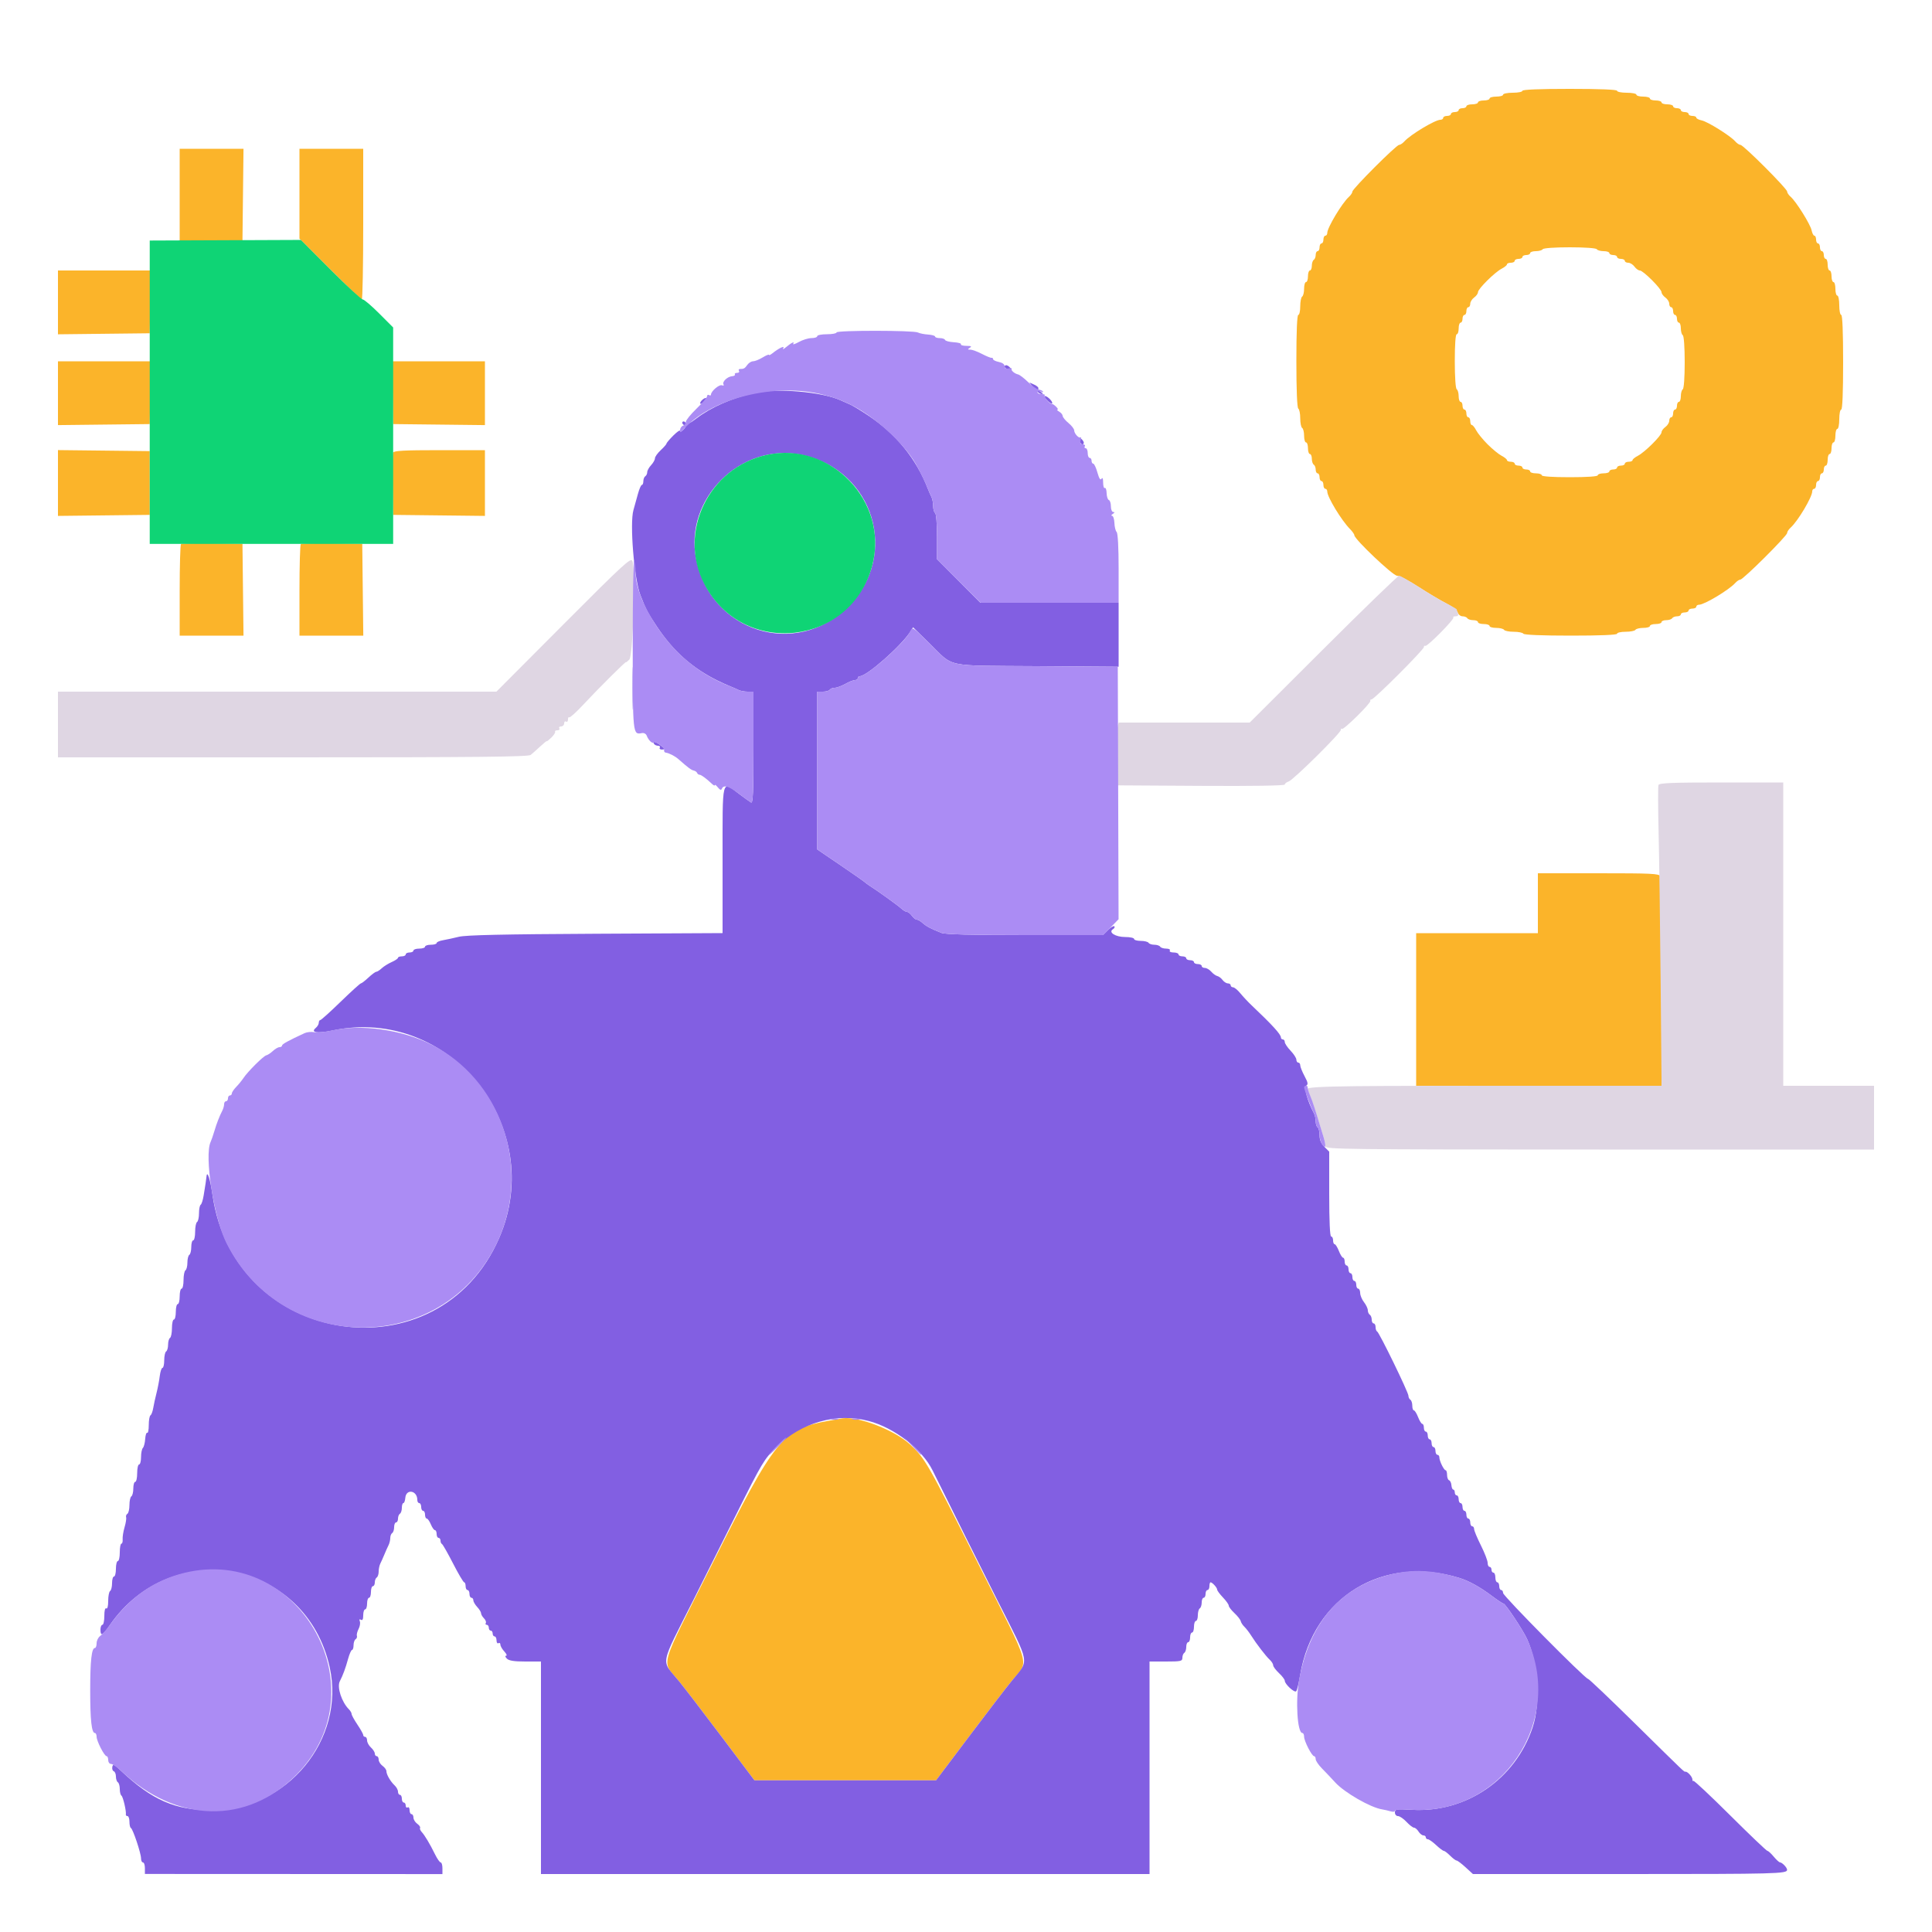<svg id="svg" version="1.1" xmlns="http://www.w3.org/2000/svg" xmlns:xlink="http://www.w3.org/1999/xlink" width="400" height="400" viewBox="0, 0, 400,400"><g id="svgg"><path id="path0" d="M315.200 18.800 C 315.200 19.020,314.300 19.200,313.200 19.200 C 312.100 19.200,311.200 19.380,311.200 19.600 C 311.200 19.820,310.570 20.000,309.800 20.000 C 309.030 20.000,308.400 20.180,308.400 20.400 C 308.400 20.620,307.860 20.800,307.200 20.800 C 306.540 20.800,306.000 20.980,306.000 21.200 C 306.000 21.420,305.460 21.600,304.800 21.600 C 304.140 21.600,303.600 21.780,303.600 22.000 C 303.600 22.220,303.240 22.400,302.800 22.400 C 302.360 22.400,302.000 22.580,302.000 22.800 C 302.000 23.020,301.640 23.200,301.200 23.200 C 300.760 23.200,300.400 23.380,300.400 23.600 C 300.400 23.820,300.040 24.000,299.600 24.000 C 299.160 24.000,298.800 24.180,298.800 24.400 C 298.800 24.620,298.536 24.800,298.214 24.800 C 297.132 24.800,292.026 27.867,290.753 29.281 C 290.397 29.676,289.908 30.000,289.666 30.000 C 289.091 30.000,280.000 39.091,280.000 39.666 C 280.000 39.908,279.676 40.397,279.281 40.753 C 277.867 42.026,274.800 47.132,274.800 48.214 C 274.800 48.536,274.620 48.800,274.400 48.800 C 274.180 48.800,274.000 49.160,274.000 49.600 C 274.000 50.040,273.820 50.400,273.600 50.400 C 273.380 50.400,273.200 50.760,273.200 51.200 C 273.200 51.640,273.020 52.000,272.800 52.000 C 272.580 52.000,272.400 52.349,272.400 52.776 C 272.400 53.203,272.220 53.664,272.000 53.800 C 271.780 53.936,271.600 54.487,271.600 55.024 C 271.600 55.561,271.420 56.000,271.200 56.000 C 270.980 56.000,270.800 56.540,270.800 57.200 C 270.800 57.860,270.620 58.400,270.400 58.400 C 270.180 58.400,270.000 59.019,270.000 59.776 C 270.000 60.533,269.820 61.264,269.600 61.400 C 269.380 61.536,269.200 62.447,269.200 63.424 C 269.200 64.401,269.020 65.200,268.800 65.200 C 268.544 65.200,268.400 68.659,268.400 74.776 C 268.400 80.729,268.551 84.446,268.800 84.600 C 269.020 84.736,269.200 85.636,269.200 86.600 C 269.200 87.564,269.380 88.464,269.600 88.600 C 269.820 88.736,270.000 89.467,270.000 90.224 C 270.000 90.981,270.180 91.600,270.400 91.600 C 270.620 91.600,270.800 92.140,270.800 92.800 C 270.800 93.460,270.980 94.000,271.200 94.000 C 271.420 94.000,271.600 94.439,271.600 94.976 C 271.600 95.513,271.780 96.064,272.000 96.200 C 272.220 96.336,272.400 96.797,272.400 97.224 C 272.400 97.651,272.580 98.000,272.800 98.000 C 273.020 98.000,273.200 98.360,273.200 98.800 C 273.200 99.240,273.380 99.600,273.600 99.600 C 273.820 99.600,274.000 99.960,274.000 100.400 C 274.000 100.840,274.180 101.200,274.400 101.200 C 274.620 101.200,274.800 101.464,274.800 101.786 C 274.800 102.902,277.741 107.749,279.491 109.518 C 279.991 110.023,280.400 110.602,280.400 110.804 C 280.400 111.622,288.387 119.200,289.250 119.200 C 289.732 119.200,291.763 120.257,293.763 121.549 C 295.764 122.841,298.332 124.367,299.470 124.941 C 300.609 125.514,301.656 126.347,301.797 126.792 C 301.938 127.236,302.391 127.600,302.803 127.600 C 303.216 127.600,303.664 127.780,303.800 128.000 C 303.936 128.220,304.487 128.400,305.024 128.400 C 305.561 128.400,306.000 128.580,306.000 128.800 C 306.000 129.020,306.540 129.200,307.200 129.200 C 307.860 129.200,308.400 129.380,308.400 129.600 C 308.400 129.820,309.019 130.000,309.776 130.000 C 310.533 130.000,311.264 130.180,311.400 130.400 C 311.536 130.620,312.436 130.800,313.400 130.800 C 314.364 130.800,315.264 130.980,315.400 131.200 C 315.554 131.449,319.271 131.600,325.224 131.600 C 331.341 131.600,334.800 131.456,334.800 131.200 C 334.800 130.980,335.599 130.800,336.576 130.800 C 337.553 130.800,338.464 130.620,338.600 130.400 C 338.736 130.180,339.467 130.000,340.224 130.000 C 340.981 130.000,341.600 129.820,341.600 129.600 C 341.600 129.380,342.140 129.200,342.800 129.200 C 343.460 129.200,344.000 129.020,344.000 128.800 C 344.000 128.580,344.439 128.400,344.976 128.400 C 345.513 128.400,346.064 128.220,346.200 128.000 C 346.336 127.780,346.797 127.600,347.224 127.600 C 347.651 127.600,348.000 127.420,348.000 127.200 C 348.000 126.980,348.360 126.800,348.800 126.800 C 349.240 126.800,349.600 126.620,349.600 126.400 C 349.600 126.180,349.960 126.000,350.400 126.000 C 350.840 126.000,351.200 125.820,351.200 125.600 C 351.200 125.380,351.464 125.200,351.786 125.200 C 352.868 125.200,357.974 122.133,359.247 120.719 C 359.603 120.324,360.085 120.000,360.319 120.000 C 360.906 120.000,370.000 110.950,370.000 110.366 C 370.000 110.106,370.326 109.603,370.725 109.247 C 372.222 107.911,375.200 102.915,375.200 101.739 C 375.200 101.442,375.380 101.200,375.600 101.200 C 375.820 101.200,376.000 100.840,376.000 100.400 C 376.000 99.960,376.180 99.600,376.400 99.600 C 376.620 99.600,376.800 99.240,376.800 98.800 C 376.800 98.360,376.980 98.000,377.200 98.000 C 377.420 98.000,377.600 97.640,377.600 97.200 C 377.600 96.760,377.780 96.400,378.000 96.400 C 378.220 96.400,378.400 95.860,378.400 95.200 C 378.400 94.540,378.580 94.000,378.800 94.000 C 379.020 94.000,379.200 93.460,379.200 92.800 C 379.200 92.140,379.380 91.600,379.600 91.600 C 379.820 91.600,380.000 90.970,380.000 90.200 C 380.000 89.430,380.180 88.800,380.400 88.800 C 380.620 88.800,380.800 87.900,380.800 86.800 C 380.800 85.700,380.980 84.800,381.200 84.800 C 381.456 84.800,381.600 81.267,381.600 75.000 C 381.600 68.733,381.456 65.200,381.200 65.200 C 380.980 65.200,380.800 64.300,380.800 63.200 C 380.800 62.100,380.620 61.200,380.400 61.200 C 380.180 61.200,380.000 60.570,380.000 59.800 C 380.000 59.030,379.820 58.400,379.600 58.400 C 379.380 58.400,379.200 57.860,379.200 57.200 C 379.200 56.540,379.020 56.000,378.800 56.000 C 378.580 56.000,378.400 55.460,378.400 54.800 C 378.400 54.140,378.220 53.600,378.000 53.600 C 377.780 53.600,377.600 53.240,377.600 52.800 C 377.600 52.360,377.420 52.000,377.200 52.000 C 376.980 52.000,376.800 51.640,376.800 51.200 C 376.800 50.760,376.620 50.400,376.400 50.400 C 376.180 50.400,376.000 50.040,376.000 49.600 C 376.000 49.160,375.843 48.800,375.650 48.800 C 375.457 48.800,375.200 48.305,375.078 47.700 C 374.827 46.462,371.884 41.743,370.745 40.753 C 370.335 40.397,370.000 39.900,370.000 39.649 C 370.000 39.052,360.948 30.000,360.351 30.000 C 360.100 30.000,359.603 29.665,359.247 29.255 C 358.257 28.116,353.538 25.173,352.300 24.922 C 351.695 24.800,351.200 24.543,351.200 24.350 C 351.200 24.157,350.840 24.000,350.400 24.000 C 349.960 24.000,349.600 23.820,349.600 23.600 C 349.600 23.380,349.240 23.200,348.800 23.200 C 348.360 23.200,348.000 23.020,348.000 22.800 C 348.000 22.580,347.640 22.400,347.200 22.400 C 346.760 22.400,346.400 22.220,346.400 22.000 C 346.400 21.780,345.860 21.600,345.200 21.600 C 344.540 21.600,344.000 21.420,344.000 21.200 C 344.000 20.980,343.460 20.800,342.800 20.800 C 342.140 20.800,341.600 20.620,341.600 20.400 C 341.600 20.180,340.970 20.000,340.200 20.000 C 339.430 20.000,338.800 19.820,338.800 19.600 C 338.800 19.380,337.900 19.200,336.800 19.200 C 335.700 19.200,334.800 19.020,334.800 18.800 C 334.800 18.544,331.267 18.400,325.000 18.400 C 318.733 18.400,315.200 18.544,315.200 18.800 M37.200 40.410 L 37.200 50.020 43.700 49.910 L 50.200 49.800 50.307 40.300 L 50.414 30.800 43.807 30.800 L 37.200 30.800 37.200 40.410 M62.000 40.105 L 62.000 49.409 68.305 55.705 C 71.772 59.167,74.742 62.000,74.905 62.000 C 75.067 62.000,75.200 54.980,75.200 46.400 L 75.200 30.800 68.600 30.800 L 62.000 30.800 62.000 40.105 M330.600 51.600 C 330.736 51.820,331.377 52.000,332.024 52.000 C 332.671 52.000,333.200 52.180,333.200 52.400 C 333.200 52.620,333.560 52.800,334.000 52.800 C 334.440 52.800,334.800 52.980,334.800 53.200 C 334.800 53.420,335.160 53.600,335.600 53.600 C 336.040 53.600,336.400 53.780,336.400 54.000 C 336.400 54.220,336.720 54.400,337.112 54.400 C 337.503 54.400,338.083 54.760,338.400 55.200 C 338.717 55.640,339.215 56.000,339.507 56.000 C 340.198 56.000,344.000 59.802,344.000 60.493 C 344.000 60.785,344.360 61.283,344.800 61.600 C 345.240 61.917,345.600 62.497,345.600 62.888 C 345.600 63.280,345.780 63.600,346.000 63.600 C 346.220 63.600,346.400 63.960,346.400 64.400 C 346.400 64.840,346.580 65.200,346.800 65.200 C 347.020 65.200,347.200 65.560,347.200 66.000 C 347.200 66.440,347.380 66.800,347.600 66.800 C 347.820 66.800,348.000 67.329,348.000 67.976 C 348.000 68.623,348.180 69.264,348.400 69.400 C 348.634 69.545,348.800 71.863,348.800 75.000 C 348.800 78.137,348.634 80.455,348.400 80.600 C 348.180 80.736,348.000 81.377,348.000 82.024 C 348.000 82.671,347.820 83.200,347.600 83.200 C 347.380 83.200,347.200 83.560,347.200 84.000 C 347.200 84.440,347.020 84.800,346.800 84.800 C 346.580 84.800,346.400 85.160,346.400 85.600 C 346.400 86.040,346.220 86.400,346.000 86.400 C 345.780 86.400,345.600 86.720,345.600 87.112 C 345.600 87.503,345.240 88.083,344.800 88.400 C 344.360 88.717,344.000 89.215,344.000 89.507 C 344.000 90.190,340.535 93.627,339.100 94.368 C 338.495 94.680,338.000 95.085,338.000 95.268 C 338.000 95.450,337.640 95.600,337.200 95.600 C 336.760 95.600,336.400 95.780,336.400 96.000 C 336.400 96.220,336.040 96.400,335.600 96.400 C 335.160 96.400,334.800 96.580,334.800 96.800 C 334.800 97.020,334.440 97.200,334.000 97.200 C 333.560 97.200,333.200 97.380,333.200 97.600 C 333.200 97.820,332.660 98.000,332.000 98.000 C 331.340 98.000,330.800 98.180,330.800 98.400 C 330.800 98.648,328.600 98.800,325.000 98.800 C 321.400 98.800,319.200 98.648,319.200 98.400 C 319.200 98.180,318.660 98.000,318.000 98.000 C 317.340 98.000,316.800 97.820,316.800 97.600 C 316.800 97.380,316.440 97.200,316.000 97.200 C 315.560 97.200,315.200 97.020,315.200 96.800 C 315.200 96.580,314.840 96.400,314.400 96.400 C 313.960 96.400,313.600 96.220,313.600 96.000 C 313.600 95.780,313.240 95.600,312.800 95.600 C 312.360 95.600,312.000 95.450,312.000 95.268 C 312.000 95.085,311.505 94.680,310.900 94.368 C 310.295 94.055,308.990 92.990,308.000 92.000 C 307.010 91.010,305.945 89.705,305.632 89.100 C 305.320 88.495,304.915 88.000,304.732 88.000 C 304.550 88.000,304.400 87.640,304.400 87.200 C 304.400 86.760,304.220 86.400,304.000 86.400 C 303.780 86.400,303.600 86.040,303.600 85.600 C 303.600 85.160,303.420 84.800,303.200 84.800 C 302.980 84.800,302.800 84.440,302.800 84.000 C 302.800 83.560,302.620 83.200,302.400 83.200 C 302.180 83.200,302.000 82.671,302.000 82.024 C 302.000 81.377,301.820 80.736,301.600 80.600 C 301.364 80.454,301.200 78.063,301.200 74.776 C 301.200 71.325,301.352 69.200,301.600 69.200 C 301.820 69.200,302.000 68.660,302.000 68.000 C 302.000 67.340,302.180 66.800,302.400 66.800 C 302.620 66.800,302.800 66.440,302.800 66.000 C 302.800 65.560,302.980 65.200,303.200 65.200 C 303.420 65.200,303.600 64.840,303.600 64.400 C 303.600 63.960,303.780 63.600,304.000 63.600 C 304.220 63.600,304.400 63.280,304.400 62.888 C 304.400 62.497,304.760 61.917,305.200 61.600 C 305.640 61.283,306.000 60.785,306.000 60.493 C 306.000 59.810,309.465 56.373,310.900 55.632 C 311.505 55.320,312.000 54.915,312.000 54.732 C 312.000 54.550,312.360 54.400,312.800 54.400 C 313.240 54.400,313.600 54.220,313.600 54.000 C 313.600 53.780,313.960 53.600,314.400 53.600 C 314.840 53.600,315.200 53.420,315.200 53.200 C 315.200 52.980,315.560 52.800,316.000 52.800 C 316.440 52.800,316.800 52.620,316.800 52.400 C 316.800 52.180,317.329 52.000,317.976 52.000 C 318.623 52.000,319.264 51.820,319.400 51.600 C 319.545 51.366,321.863 51.200,325.000 51.200 C 328.137 51.200,330.455 51.366,330.600 51.600 M12.000 62.607 L 12.000 69.214 21.500 69.107 L 31.000 69.000 31.110 62.500 L 31.220 56.000 21.610 56.000 L 12.000 56.000 12.000 62.607 M12.000 81.407 L 12.000 88.014 21.500 87.907 L 31.000 87.800 31.110 81.300 L 31.220 74.800 21.610 74.800 L 12.000 74.800 12.000 81.407 M81.290 81.300 L 81.400 87.800 90.900 87.907 L 100.400 88.014 100.400 81.407 L 100.400 74.800 90.790 74.800 L 81.180 74.800 81.290 81.300 M12.000 100.000 L 12.000 106.814 21.500 106.707 L 31.000 106.600 31.000 100.000 L 31.000 93.400 21.500 93.293 L 12.000 93.186 12.000 100.000 M81.377 93.717 C 81.268 94.001,81.228 97.016,81.289 100.417 L 81.400 106.600 90.900 106.707 L 100.400 106.814 100.400 100.007 L 100.400 93.200 90.987 93.200 C 83.663 93.200,81.531 93.315,81.377 93.717 M37.476 112.657 C 37.324 112.809,37.200 117.133,37.200 122.267 L 37.200 131.600 43.807 131.600 L 50.414 131.600 50.307 122.100 L 50.200 112.600 43.976 112.490 C 40.553 112.430,37.628 112.505,37.476 112.657 M62.276 112.657 C 62.124 112.809,62.000 117.133,62.000 122.267 L 62.000 131.600 68.607 131.600 L 75.214 131.600 75.107 122.100 L 75.000 112.600 68.776 112.490 C 65.353 112.430,62.428 112.505,62.276 112.657 M318.400 187.000 L 318.400 193.200 305.800 193.200 L 293.200 193.200 293.200 209.000 L 293.200 224.800 318.600 224.800 L 344.000 224.800 344.000 203.433 C 344.000 191.681,343.891 181.781,343.757 181.433 C 343.543 180.874,342.039 180.800,330.957 180.800 L 318.400 180.800 318.400 187.000 M171.600 294.147 C 161.996 295.885,160.559 297.653,147.354 323.987 C 136.186 346.257,136.932 343.621,140.551 348.039 C 141.678 349.415,145.660 354.604,149.400 359.571 L 156.200 368.600 175.000 368.600 L 193.800 368.600 200.600 359.571 C 204.340 354.604,208.322 349.415,209.449 348.039 C 213.078 343.609,213.826 346.253,202.641 323.969 C 192.012 302.791,191.552 301.985,188.428 299.064 C 185.315 296.153,177.857 293.243,174.523 293.638 C 174.346 293.659,173.030 293.888,171.600 294.147 " stroke="none" fill="#fbb42a" fill-rule="evenodd"></path><path id="path1" d="M208.000 75.953 C 208.000 76.148,208.370 76.404,208.823 76.522 C 209.498 76.698,209.561 76.635,209.174 76.169 C 208.646 75.532,208.000 75.414,208.000 75.953 M214.063 80.369 C 214.578 81.022,215.270 81.560,215.600 81.566 C 216.060 81.573,216.035 81.479,215.492 81.163 C 215.102 80.936,214.871 80.608,214.979 80.434 C 215.087 80.260,214.714 79.907,214.150 79.650 L 213.125 79.183 214.063 80.369 M156.200 81.372 C 151.503 82.427,147.252 84.291,144.157 86.653 C 142.735 87.739,142.217 87.951,141.969 87.549 C 141.790 87.260,141.504 87.163,141.333 87.333 C 141.163 87.504,141.272 87.797,141.576 87.985 C 142.037 88.270,142.018 88.439,141.465 88.992 C 141.099 89.358,140.800 89.458,140.800 89.215 C 140.800 88.972,140.170 89.403,139.400 90.173 C 138.630 90.943,138.000 91.687,138.000 91.826 C 138.000 91.965,137.460 92.583,136.800 93.200 C 136.140 93.817,135.600 94.575,135.600 94.885 C 135.600 95.195,135.240 95.836,134.800 96.308 C 134.360 96.780,134.000 97.433,134.000 97.760 C 134.000 98.086,133.820 98.464,133.600 98.600 C 133.380 98.736,133.200 99.197,133.200 99.624 C 133.200 100.051,133.059 100.400,132.887 100.400 C 132.715 100.400,132.346 101.255,132.065 102.300 C 131.785 103.345,131.373 104.830,131.149 105.600 C 130.351 108.347,131.286 119.817,132.584 123.200 C 133.716 126.152,134.094 126.870,136.051 129.800 C 139.424 134.851,143.381 138.360,148.600 140.927 C 149.480 141.359,150.650 141.889,151.200 142.103 C 151.750 142.318,152.513 142.652,152.895 142.847 C 153.277 143.041,154.132 143.200,154.795 143.200 L 156.000 143.200 156.000 154.824 C 156.000 164.015,155.895 166.385,155.500 166.149 C 155.225 165.985,154.084 165.164,152.964 164.325 C 149.372 161.635,149.600 160.709,149.600 177.994 L 149.600 193.189 123.300 193.323 C 104.187 193.420,96.453 193.592,95.000 193.951 C 93.900 194.222,92.415 194.544,91.700 194.666 C 90.985 194.788,90.400 195.048,90.400 195.244 C 90.400 195.440,89.860 195.600,89.200 195.600 C 88.540 195.600,88.000 195.780,88.000 196.000 C 88.000 196.220,87.460 196.400,86.800 196.400 C 86.140 196.400,85.600 196.580,85.600 196.800 C 85.600 197.020,85.240 197.200,84.800 197.200 C 84.360 197.200,84.000 197.380,84.000 197.600 C 84.000 197.820,83.640 198.000,83.200 198.000 C 82.760 198.000,82.400 198.136,82.400 198.302 C 82.400 198.469,81.815 198.864,81.100 199.180 C 80.385 199.497,79.451 200.080,79.025 200.478 C 78.598 200.875,78.093 201.200,77.903 201.200 C 77.712 201.200,76.981 201.739,76.278 202.398 C 75.575 203.057,74.874 203.597,74.720 203.598 C 74.566 203.599,72.679 205.310,70.527 207.400 C 68.375 209.490,66.476 211.200,66.307 211.200 C 66.138 211.200,66.000 211.448,66.000 211.751 C 66.000 212.054,65.719 212.536,65.375 212.821 C 64.213 213.785,65.723 214.015,68.846 213.351 C 93.105 208.190,113.321 233.362,103.349 256.315 C 90.781 285.246,48.499 278.895,43.996 247.400 C 43.527 244.116,42.878 242.151,42.749 243.620 C 42.721 243.939,42.639 244.560,42.567 245.000 C 42.494 245.440,42.313 246.569,42.164 247.510 C 42.014 248.450,41.736 249.316,41.546 249.433 C 41.356 249.551,41.200 250.346,41.200 251.200 C 41.200 252.054,41.020 252.864,40.800 253.000 C 40.580 253.136,40.400 254.047,40.400 255.024 C 40.400 256.001,40.220 256.800,40.000 256.800 C 39.780 256.800,39.600 257.419,39.600 258.176 C 39.600 258.933,39.420 259.664,39.200 259.800 C 38.980 259.936,38.800 260.656,38.800 261.400 C 38.800 262.144,38.620 262.864,38.400 263.000 C 38.180 263.136,38.000 264.047,38.000 265.024 C 38.000 266.001,37.820 266.800,37.600 266.800 C 37.380 266.800,37.200 267.520,37.200 268.400 C 37.200 269.280,37.020 270.000,36.800 270.000 C 36.580 270.000,36.400 270.720,36.400 271.600 C 36.400 272.480,36.220 273.200,36.000 273.200 C 35.780 273.200,35.600 273.999,35.600 274.976 C 35.600 275.953,35.420 276.864,35.200 277.000 C 34.980 277.136,34.800 277.766,34.800 278.400 C 34.800 279.034,34.620 279.664,34.400 279.800 C 34.180 279.936,34.000 280.757,34.000 281.624 C 34.000 282.491,33.838 283.200,33.640 283.200 C 33.442 283.200,33.189 283.965,33.076 284.900 C 32.964 285.835,32.662 287.410,32.407 288.400 C 32.151 289.390,31.845 290.787,31.727 291.504 C 31.608 292.221,31.351 292.906,31.156 293.027 C 30.960 293.148,30.800 294.057,30.800 295.047 C 30.800 296.037,30.656 296.758,30.480 296.649 C 30.304 296.541,30.115 297.115,30.061 297.925 C 30.006 298.735,29.790 299.570,29.581 299.779 C 29.371 299.989,29.200 300.844,29.200 301.680 C 29.200 302.516,29.020 303.200,28.800 303.200 C 28.580 303.200,28.400 304.010,28.400 305.000 C 28.400 305.990,28.220 306.800,28.000 306.800 C 27.780 306.800,27.600 307.419,27.600 308.176 C 27.600 308.933,27.420 309.664,27.200 309.800 C 26.980 309.936,26.800 310.746,26.800 311.600 C 26.800 312.454,26.610 313.270,26.379 313.413 C 26.147 313.556,26.027 313.880,26.111 314.133 C 26.195 314.385,26.051 315.314,25.790 316.196 C 25.530 317.078,25.350 318.205,25.392 318.700 C 25.433 319.195,25.316 319.600,25.133 319.600 C 24.950 319.600,24.800 320.410,24.800 321.400 C 24.800 322.390,24.620 323.200,24.400 323.200 C 24.180 323.200,24.000 323.920,24.000 324.800 C 24.000 325.680,23.820 326.400,23.600 326.400 C 23.380 326.400,23.200 327.019,23.200 327.776 C 23.200 328.533,23.020 329.264,22.800 329.400 C 22.580 329.536,22.400 330.457,22.400 331.447 C 22.400 332.545,22.244 333.151,22.000 333.000 C 21.756 332.849,21.600 333.463,21.600 334.576 C 21.600 335.579,21.420 336.400,21.200 336.400 C 20.980 336.400,20.800 336.850,20.800 337.400 C 20.800 338.846,21.231 338.643,22.712 336.499 C 35.608 317.825,63.432 323.140,68.263 345.200 C 71.541 360.167,59.436 374.820,43.816 374.794 C 36.244 374.782,31.484 372.703,25.000 366.576 C 23.617 365.270,23.380 365.167,23.254 365.817 C 23.174 366.231,23.309 366.636,23.554 366.718 C 23.799 366.800,24.000 367.291,24.000 367.810 C 24.000 368.328,24.180 368.864,24.400 369.000 C 24.620 369.136,24.800 369.766,24.800 370.400 C 24.800 371.034,24.956 371.649,25.147 371.768 C 25.474 371.969,26.187 375.046,26.059 375.700 C 26.026 375.865,26.180 376.000,26.400 376.000 C 26.620 376.000,26.800 376.525,26.800 377.167 C 26.800 377.808,26.935 378.393,27.101 378.467 C 27.512 378.649,29.200 383.703,29.200 384.753 C 29.200 385.219,29.380 385.600,29.600 385.600 C 29.820 385.600,30.000 386.136,30.000 386.790 L 30.000 387.981 60.800 387.995 L 91.600 388.009 91.600 386.805 C 91.600 386.142,91.440 385.600,91.244 385.600 C 91.048 385.600,90.514 384.835,90.056 383.900 C 89.009 381.761,87.947 379.983,87.296 379.280 C 87.019 378.980,86.875 378.603,86.975 378.441 C 87.075 378.278,86.807 377.893,86.379 377.585 C 85.950 377.276,85.600 376.703,85.600 376.312 C 85.600 375.920,85.420 375.600,85.200 375.600 C 84.980 375.600,84.800 375.229,84.800 374.776 C 84.800 374.323,84.620 374.064,84.400 374.200 C 84.180 374.336,84.000 374.167,84.000 373.824 C 84.000 373.481,83.820 373.200,83.600 373.200 C 83.380 373.200,83.200 372.840,83.200 372.400 C 83.200 371.960,83.020 371.600,82.800 371.600 C 82.580 371.600,82.400 371.306,82.400 370.947 C 82.400 370.588,82.085 370.001,81.700 369.643 C 80.838 368.841,80.000 367.387,80.000 366.694 C 80.000 366.409,79.640 365.917,79.200 365.600 C 78.760 365.283,78.400 364.703,78.400 364.312 C 78.400 363.920,78.220 363.600,78.000 363.600 C 77.780 363.600,77.600 363.358,77.600 363.062 C 77.600 362.766,77.240 362.198,76.800 361.800 C 76.360 361.402,76.000 360.744,76.000 360.338 C 76.000 359.932,75.820 359.600,75.600 359.600 C 75.380 359.600,75.200 359.429,75.200 359.220 C 75.200 359.011,74.660 358.040,74.000 357.062 C 73.340 356.084,72.800 355.098,72.800 354.871 C 72.800 354.643,72.550 354.207,72.245 353.902 C 70.735 352.392,69.733 349.315,70.353 348.095 C 71.021 346.781,71.534 345.396,72.054 343.500 C 72.340 342.455,72.715 341.600,72.887 341.600 C 73.059 341.600,73.200 341.161,73.200 340.624 C 73.200 340.087,73.390 339.530,73.621 339.387 C 73.853 339.244,73.974 338.923,73.891 338.674 C 73.808 338.425,73.965 337.789,74.239 337.261 C 74.513 336.733,74.630 336.023,74.500 335.685 C 74.345 335.281,74.425 335.168,74.732 335.358 C 75.050 335.555,75.200 335.256,75.200 334.424 C 75.200 333.751,75.380 333.200,75.600 333.200 C 75.820 333.200,76.000 332.660,76.000 332.000 C 76.000 331.340,76.180 330.800,76.400 330.800 C 76.620 330.800,76.800 330.260,76.800 329.600 C 76.800 328.940,76.980 328.400,77.200 328.400 C 77.420 328.400,77.600 328.051,77.600 327.624 C 77.600 327.197,77.780 326.736,78.000 326.600 C 78.220 326.464,78.400 325.911,78.400 325.371 C 78.400 324.831,78.559 324.077,78.753 323.695 C 78.948 323.313,79.329 322.460,79.600 321.800 C 79.871 321.140,80.252 320.287,80.447 319.905 C 80.641 319.523,80.800 318.859,80.800 318.429 C 80.800 317.999,80.980 317.536,81.200 317.400 C 81.420 317.264,81.600 316.713,81.600 316.176 C 81.600 315.639,81.780 315.200,82.000 315.200 C 82.220 315.200,82.400 314.851,82.400 314.424 C 82.400 313.997,82.580 313.536,82.800 313.400 C 83.020 313.264,83.200 312.713,83.200 312.176 C 83.200 311.639,83.341 311.200,83.513 311.200 C 83.685 311.200,83.866 310.713,83.915 310.118 C 84.077 308.167,86.400 308.569,86.400 310.547 C 86.400 310.906,86.580 311.200,86.800 311.200 C 87.020 311.200,87.200 311.560,87.200 312.000 C 87.200 312.440,87.380 312.800,87.600 312.800 C 87.820 312.800,88.000 313.160,88.000 313.600 C 88.000 314.040,88.158 314.400,88.351 314.400 C 88.545 314.400,88.927 314.940,89.200 315.600 C 89.473 316.260,89.855 316.800,90.049 316.800 C 90.242 316.800,90.400 317.160,90.400 317.600 C 90.400 318.040,90.580 318.400,90.800 318.400 C 91.020 318.400,91.200 318.655,91.200 318.967 C 91.200 319.278,91.335 319.593,91.500 319.667 C 91.665 319.740,92.700 321.555,93.800 323.700 C 94.900 325.845,95.935 327.600,96.100 327.600 C 96.265 327.600,96.400 327.960,96.400 328.400 C 96.400 328.840,96.580 329.200,96.800 329.200 C 97.020 329.200,97.200 329.560,97.200 330.000 C 97.200 330.440,97.380 330.800,97.600 330.800 C 97.820 330.800,98.000 331.036,98.000 331.325 C 98.000 331.613,98.360 332.236,98.800 332.708 C 99.240 333.180,99.600 333.767,99.600 334.012 C 99.600 334.257,99.872 334.729,100.204 335.061 C 100.536 335.393,100.705 335.830,100.580 336.032 C 100.455 336.235,100.543 336.400,100.776 336.400 C 101.009 336.400,101.200 336.670,101.200 337.000 C 101.200 337.330,101.380 337.600,101.600 337.600 C 101.820 337.600,102.000 337.870,102.000 338.200 C 102.000 338.530,102.180 338.800,102.400 338.800 C 102.620 338.800,102.800 339.171,102.800 339.624 C 102.800 340.077,102.980 340.336,103.200 340.200 C 103.420 340.064,103.600 340.199,103.600 340.501 C 103.600 340.802,103.967 341.443,104.416 341.925 C 104.864 342.406,105.031 342.800,104.787 342.800 C 104.531 342.800,104.597 343.054,104.943 343.400 C 105.377 343.834,106.435 344.000,108.771 344.000 L 112.000 344.000 112.000 366.000 L 112.000 388.000 175.000 388.000 L 238.000 388.000 238.000 366.000 L 238.000 344.000 241.400 344.000 C 244.499 344.000,244.800 343.931,244.800 343.224 C 244.800 342.797,244.980 342.336,245.200 342.200 C 245.420 342.064,245.600 341.513,245.600 340.976 C 245.600 340.439,245.780 340.000,246.000 340.000 C 246.220 340.000,246.400 339.550,246.400 339.000 C 246.400 338.450,246.580 338.000,246.800 338.000 C 247.020 338.000,247.200 337.460,247.200 336.800 C 247.200 336.140,247.380 335.600,247.600 335.600 C 247.820 335.600,248.000 335.071,248.000 334.424 C 248.000 333.777,248.180 333.136,248.400 333.000 C 248.620 332.864,248.800 332.313,248.800 331.776 C 248.800 331.239,248.980 330.800,249.200 330.800 C 249.420 330.800,249.600 330.440,249.600 330.000 C 249.600 329.560,249.780 329.200,250.000 329.200 C 250.220 329.200,250.400 328.840,250.400 328.400 C 250.400 327.960,250.503 327.600,250.629 327.600 C 250.995 327.600,252.000 328.708,252.000 329.112 C 252.000 329.315,252.540 330.046,253.200 330.737 C 253.860 331.428,254.400 332.192,254.400 332.436 C 254.400 332.680,254.931 333.375,255.581 333.982 C 256.230 334.589,256.815 335.336,256.881 335.643 C 256.946 335.949,257.285 336.470,257.633 336.800 C 257.981 337.130,258.606 337.940,259.021 338.600 C 260.096 340.307,262.078 342.887,262.900 343.647 C 263.285 344.003,263.600 344.516,263.600 344.786 C 263.600 345.057,264.140 345.783,264.800 346.400 C 265.460 347.017,266.000 347.727,266.000 347.979 C 266.000 348.688,268.023 350.542,268.369 350.149 C 268.539 349.957,268.903 348.450,269.179 346.800 C 271.888 330.620,286.403 321.795,302.211 326.716 C 304.136 327.315,306.444 328.593,308.798 330.361 C 309.997 331.263,311.113 332.000,311.277 332.000 C 311.670 332.000,315.254 337.379,316.150 339.316 C 318.497 344.383,319.011 352.582,317.301 357.681 C 313.706 368.400,303.532 375.340,292.348 374.703 C 289.074 374.516,288.800 374.558,288.800 375.250 C 288.800 375.671,289.081 376.000,289.440 376.000 C 289.791 376.000,290.583 376.540,291.200 377.200 C 291.817 377.860,292.517 378.400,292.757 378.400 C 292.997 378.400,293.418 378.760,293.693 379.200 C 293.968 379.640,294.419 380.000,294.696 380.000 C 294.973 380.000,295.200 380.180,295.200 380.400 C 295.200 380.620,295.390 380.800,295.622 380.800 C 295.854 380.800,296.619 381.339,297.322 381.998 C 298.025 382.657,298.743 383.197,298.918 383.198 C 299.093 383.199,299.686 383.650,300.236 384.200 C 300.786 384.750,301.386 385.200,301.568 385.200 C 301.750 385.200,302.587 385.830,303.428 386.600 L 304.956 388.000 336.845 388.000 C 367.841 388.000,370.000 387.943,370.000 387.129 C 370.000 386.666,368.991 385.607,368.529 385.583 C 368.348 385.574,367.758 385.034,367.219 384.383 C 366.679 383.732,366.094 383.200,365.919 383.200 C 365.745 383.200,362.278 379.894,358.215 375.852 C 354.153 371.811,350.732 368.601,350.614 368.719 C 350.496 368.837,350.400 368.710,350.400 368.438 C 350.400 367.898,349.436 366.800,348.962 366.800 C 348.604 366.800,349.375 367.535,338.260 356.596 C 333.232 351.648,328.976 347.600,328.800 347.600 C 328.192 347.600,311.200 330.432,311.200 329.817 C 311.200 329.478,311.020 329.200,310.800 329.200 C 310.580 329.200,310.400 328.840,310.400 328.400 C 310.400 327.960,310.220 327.600,310.000 327.600 C 309.780 327.600,309.600 327.150,309.600 326.600 C 309.600 326.050,309.420 325.600,309.200 325.600 C 308.980 325.600,308.800 325.330,308.800 325.000 C 308.800 324.670,308.620 324.400,308.400 324.400 C 308.180 324.400,308.000 324.025,308.000 323.568 C 308.000 323.110,307.370 321.480,306.600 319.946 C 305.830 318.411,305.200 316.896,305.200 316.578 C 305.200 316.260,305.020 316.000,304.800 316.000 C 304.580 316.000,304.400 315.640,304.400 315.200 C 304.400 314.760,304.220 314.400,304.000 314.400 C 303.780 314.400,303.600 314.040,303.600 313.600 C 303.600 313.160,303.420 312.800,303.200 312.800 C 302.980 312.800,302.800 312.440,302.800 312.000 C 302.800 311.560,302.620 311.200,302.400 311.200 C 302.180 311.200,302.000 310.840,302.000 310.400 C 302.000 309.960,301.820 309.600,301.600 309.600 C 301.380 309.600,301.200 309.330,301.200 309.000 C 301.200 308.670,301.058 308.400,300.885 308.400 C 300.712 308.400,300.540 307.998,300.503 307.506 C 300.466 307.014,300.248 306.549,300.018 306.473 C 299.788 306.396,299.600 305.898,299.600 305.367 C 299.600 304.835,299.465 304.399,299.300 304.397 C 298.941 304.393,298.000 302.456,298.000 301.720 C 298.000 301.434,297.820 301.200,297.600 301.200 C 297.380 301.200,297.200 300.840,297.200 300.400 C 297.200 299.960,297.020 299.600,296.800 299.600 C 296.580 299.600,296.400 299.240,296.400 298.800 C 296.400 298.360,296.220 298.000,296.000 298.000 C 295.780 298.000,295.600 297.640,295.600 297.200 C 295.600 296.760,295.420 296.400,295.200 296.400 C 294.980 296.400,294.800 296.040,294.800 295.600 C 294.800 295.160,294.654 294.800,294.475 294.800 C 294.296 294.800,293.902 294.170,293.600 293.400 C 293.298 292.630,292.904 292.000,292.725 292.000 C 292.546 292.000,292.400 291.561,292.400 291.024 C 292.400 290.487,292.220 289.936,292.000 289.800 C 291.780 289.664,291.600 289.294,291.600 288.977 C 291.600 288.264,285.554 275.850,285.117 275.667 C 284.943 275.593,284.800 275.188,284.800 274.767 C 284.800 274.345,284.620 274.000,284.400 274.000 C 284.180 274.000,284.000 273.651,284.000 273.224 C 284.000 272.797,283.820 272.336,283.600 272.200 C 283.380 272.064,283.196 271.648,283.191 271.276 C 283.186 270.904,282.830 270.150,282.400 269.600 C 281.970 269.050,281.614 268.195,281.609 267.700 C 281.604 267.205,281.420 266.800,281.200 266.800 C 280.980 266.800,280.800 266.440,280.800 266.000 C 280.800 265.560,280.620 265.200,280.400 265.200 C 280.180 265.200,280.000 264.840,280.000 264.400 C 280.000 263.960,279.820 263.600,279.600 263.600 C 279.380 263.600,279.200 263.240,279.200 262.800 C 279.200 262.360,279.020 262.000,278.800 262.000 C 278.580 262.000,278.400 261.640,278.400 261.200 C 278.400 260.760,278.254 260.400,278.075 260.400 C 277.896 260.400,277.502 259.770,277.200 259.000 C 276.898 258.230,276.504 257.600,276.325 257.600 C 276.146 257.600,276.000 257.240,276.000 256.800 C 276.000 256.360,275.820 256.000,275.600 256.000 C 275.345 256.000,275.200 252.806,275.200 247.218 L 275.200 238.436 274.200 237.436 C 273.516 236.752,273.200 235.996,273.200 235.042 C 273.200 234.275,273.020 233.536,272.800 233.400 C 272.580 233.264,272.400 232.711,272.400 232.171 C 272.400 231.631,272.234 230.877,272.032 230.495 C 270.714 228.006,269.898 225.110,270.425 224.785 C 270.873 224.507,270.812 224.145,270.086 222.785 C 269.599 221.872,269.200 220.871,269.200 220.562 C 269.200 220.253,269.020 220.000,268.800 220.000 C 268.580 220.000,268.400 219.728,268.400 219.396 C 268.400 219.064,267.860 218.228,267.200 217.537 C 266.540 216.846,266.000 216.038,266.000 215.741 C 266.000 215.443,265.820 215.200,265.600 215.200 C 265.380 215.200,265.200 215.022,265.200 214.805 C 265.200 214.154,263.434 212.214,259.131 208.140 C 258.399 207.447,257.350 206.327,256.800 205.652 C 256.250 204.976,255.575 204.419,255.300 204.412 C 255.025 204.405,254.800 204.220,254.800 204.000 C 254.800 203.780,254.540 203.600,254.223 203.600 C 253.905 203.600,253.410 203.285,253.123 202.900 C 252.835 202.515,252.341 202.144,252.025 202.075 C 251.709 202.006,251.148 201.601,250.778 201.175 C 250.409 200.749,249.812 200.400,249.453 200.400 C 249.094 200.400,248.800 200.220,248.800 200.000 C 248.800 199.780,248.440 199.600,248.000 199.600 C 247.560 199.600,247.200 199.420,247.200 199.200 C 247.200 198.980,246.840 198.800,246.400 198.800 C 245.960 198.800,245.600 198.620,245.600 198.400 C 245.600 198.180,245.240 198.000,244.800 198.000 C 244.360 198.000,244.000 197.820,244.000 197.600 C 244.000 197.380,243.539 197.200,242.976 197.200 C 242.396 197.200,242.060 197.027,242.200 196.800 C 242.340 196.574,242.012 196.400,241.447 196.400 C 240.897 196.400,240.336 196.220,240.200 196.000 C 240.064 195.780,239.524 195.600,239.000 195.600 C 238.476 195.600,237.936 195.420,237.800 195.200 C 237.664 194.980,236.933 194.800,236.176 194.800 C 235.419 194.800,234.800 194.620,234.800 194.400 C 234.800 194.180,233.977 194.000,232.971 194.000 C 230.942 194.000,229.396 193.020,230.424 192.385 C 230.728 192.197,230.858 191.925,230.713 191.779 C 230.567 191.634,229.979 191.984,229.406 192.558 L 228.364 193.600 212.201 193.600 C 201.162 193.600,195.683 193.457,194.919 193.150 C 192.633 192.231,191.780 191.782,191.025 191.100 C 190.598 190.715,190.053 190.400,189.813 190.400 C 189.573 190.400,189.117 190.040,188.800 189.600 C 188.483 189.160,188.027 188.800,187.787 188.800 C 187.547 188.800,187.002 188.476,186.575 188.081 C 185.886 187.441,181.740 184.460,180.066 183.400 C 179.718 183.180,179.231 182.820,178.983 182.600 C 178.736 182.380,176.433 180.774,173.866 179.031 L 169.200 175.863 169.200 159.531 L 169.200 143.200 170.376 143.200 C 171.023 143.200,171.664 143.020,171.800 142.800 C 171.936 142.580,172.391 142.400,172.811 142.400 C 173.232 142.400,174.217 142.040,175.000 141.600 C 175.783 141.160,176.689 140.800,177.012 140.800 C 177.335 140.800,177.600 140.620,177.600 140.400 C 177.600 140.180,177.790 140.000,178.022 140.000 C 179.463 140.000,186.567 133.747,188.430 130.839 L 189.046 129.878 192.423 133.186 C 197.624 138.282,195.275 137.782,214.682 137.920 L 231.600 138.040 231.600 131.420 L 231.600 124.800 217.293 124.800 L 202.987 124.800 198.493 120.294 L 194.000 115.787 194.000 111.117 C 194.000 108.435,193.830 106.342,193.600 106.200 C 193.380 106.064,193.200 105.421,193.200 104.771 C 193.200 104.121,193.041 103.277,192.847 102.895 C 192.652 102.513,192.318 101.750,192.103 101.200 C 189.668 94.952,185.565 89.901,179.800 86.051 C 178.260 85.022,176.550 83.984,176.000 83.744 C 175.450 83.504,174.550 83.105,174.000 82.859 C 170.086 81.103,160.836 80.331,156.200 81.372 M216.780 82.871 C 217.226 83.350,217.692 83.641,217.815 83.519 C 218.088 83.245,216.892 82.000,216.356 82.000 C 216.143 82.000,216.334 82.392,216.780 82.871 M145.200 83.000 C 144.922 83.335,144.879 83.600,145.102 83.600 C 145.322 83.600,145.726 83.330,146.000 83.000 C 146.278 82.665,146.321 82.400,146.098 82.400 C 145.878 82.400,145.474 82.670,145.200 83.000 M223.478 91.177 C 223.596 91.630,223.852 92.000,224.047 92.000 C 224.586 92.000,224.468 91.354,223.831 90.826 C 223.365 90.439,223.302 90.502,223.478 91.177 M166.056 94.177 C 180.927 97.329,186.286 114.975,175.598 125.600 C 164.770 136.364,147.213 130.885,144.133 115.781 C 141.573 103.230,153.467 91.508,166.056 94.177 M130.965 142.600 C 130.966 146.560,131.026 148.126,131.098 146.080 C 131.171 144.034,131.171 140.794,131.098 138.880 C 131.024 136.966,130.965 138.640,130.965 142.600 M135.400 154.000 C 135.536 154.220,135.917 154.400,136.247 154.400 C 136.577 154.400,136.736 154.580,136.600 154.800 C 136.464 155.020,136.678 155.194,137.076 155.187 C 137.703 155.175,137.673 155.068,136.856 154.387 C 135.859 153.557,134.982 153.324,135.400 154.000 M179.813 294.187 C 185.130 295.571,190.918 300.037,193.076 304.421 C 196.712 311.802,203.659 325.731,206.443 331.219 C 213.428 344.992,213.162 343.505,209.449 348.039 C 208.322 349.415,204.340 354.604,200.600 359.571 L 193.800 368.600 175.000 368.600 L 156.200 368.600 149.400 359.571 C 145.660 354.604,141.678 349.415,140.551 348.039 C 136.806 343.466,136.448 345.404,143.696 331.000 C 145.467 327.480,149.423 319.571,152.487 313.425 C 157.760 302.846,158.200 302.109,160.729 299.619 C 165.914 294.515,173.157 292.453,179.813 294.187 " stroke="none" fill="#825fe2" fill-rule="evenodd"></path><path id="path2" d="M116.687 129.240 L 102.774 143.200 57.387 143.200 L 12.000 143.200 12.000 150.000 L 12.000 156.800 60.617 156.800 C 98.906 156.800,109.368 156.694,109.866 156.300 C 110.214 156.025,111.107 155.233,111.849 154.540 C 112.592 153.847,113.200 153.358,113.200 153.454 C 113.200 153.550,113.626 153.217,114.147 152.714 C 114.668 152.211,115.018 151.665,114.924 151.500 C 114.830 151.335,115.044 151.200,115.400 151.200 C 115.756 151.200,115.936 151.020,115.800 150.800 C 115.664 150.580,115.833 150.400,116.176 150.400 C 116.519 150.400,116.800 150.119,116.800 149.776 C 116.800 149.433,116.980 149.264,117.200 149.400 C 117.420 149.536,117.600 149.337,117.600 148.957 C 117.600 148.577,117.711 148.378,117.847 148.513 C 117.983 148.649,119.288 147.478,120.747 145.910 C 123.829 142.599,129.600 136.851,129.600 137.092 C 129.600 137.183,129.915 136.942,130.300 136.558 C 131.072 135.787,131.620 117.957,130.928 116.140 C 130.635 115.373,129.102 116.783,116.687 129.240 M273.974 134.400 L 258.738 149.600 245.177 149.600 L 231.615 149.600 231.393 150.500 C 231.270 150.995,231.222 153.920,231.285 157.000 L 231.400 162.600 248.700 162.704 C 259.346 162.768,266.000 162.663,266.000 162.431 C 266.000 162.224,266.359 161.940,266.798 161.801 C 267.761 161.495,277.600 151.769,277.600 151.123 C 277.600 150.872,277.706 150.773,277.836 150.903 C 278.142 151.209,283.931 145.496,283.716 145.100 C 283.626 144.935,283.740 144.800,283.969 144.800 C 284.512 144.800,294.800 134.512,294.800 133.969 C 294.800 133.740,294.935 133.626,295.100 133.716 C 295.496 133.931,301.209 128.142,300.903 127.836 C 300.773 127.706,300.986 127.600,301.376 127.600 C 301.859 127.600,302.008 127.398,301.843 126.967 C 301.709 126.619,301.600 126.262,301.600 126.174 C 301.600 126.086,300.655 125.537,299.500 124.956 C 298.345 124.374,295.764 122.841,293.763 121.549 C 291.763 120.257,289.921 119.200,289.668 119.200 C 289.416 119.200,282.353 126.040,273.974 134.400 M343.372 162.527 C 343.261 162.818,343.271 167.183,343.394 172.227 C 343.517 177.272,343.707 191.165,343.816 203.100 L 344.013 224.800 307.430 224.800 C 273.985 224.800,269.375 224.919,270.718 225.749 C 270.900 225.862,271.636 227.809,272.353 230.077 C 274.271 236.135,274.400 236.593,274.400 237.328 C 274.400 237.954,278.286 238.000,331.200 238.000 L 388.000 238.000 388.000 231.400 L 388.000 224.800 378.600 224.800 L 369.200 224.800 369.200 193.400 L 369.200 162.000 356.387 162.000 C 346.150 162.000,343.534 162.106,343.372 162.527 " stroke="none" fill="#dfd6e3" fill-rule="evenodd"></path><path id="path3" d="M31.000 81.203 L 31.000 112.606 56.200 112.606 L 81.400 112.606 81.400 90.203 L 81.400 67.800 78.506 64.900 C 76.915 63.305,75.383 62.000,75.102 62.000 C 74.820 62.000,71.821 59.226,68.436 55.837 L 62.283 49.673 46.641 49.737 L 31.000 49.800 31.000 81.203 M158.730 94.179 C 146.733 96.808,140.254 110.264,145.840 120.951 C 153.845 136.265,176.261 133.723,180.615 117.006 C 184.037 103.868,171.968 91.279,158.730 94.179 " stroke="none" fill="#0fd475" fill-rule="evenodd"></path><path id="path4" d="M173.200 68.829 C 173.200 69.033,172.300 69.200,171.200 69.200 C 170.100 69.200,169.200 69.380,169.200 69.600 C 169.200 69.820,168.665 70.000,168.012 70.000 C 167.359 70.000,166.175 70.364,165.382 70.810 C 164.589 71.255,164.072 71.407,164.232 71.148 C 164.576 70.592,163.809 70.981,162.631 71.961 C 162.164 72.349,161.984 72.392,162.173 72.070 C 162.523 71.474,161.228 72.096,159.900 73.162 C 159.515 73.471,159.200 73.609,159.200 73.468 C 159.200 73.327,158.615 73.568,157.900 74.004 C 157.185 74.440,156.295 74.798,155.923 74.799 C 155.550 74.799,155.010 75.136,154.723 75.546 C 154.205 76.285,153.997 76.400,153.176 76.400 C 152.943 76.400,152.864 76.580,153.000 76.800 C 153.136 77.020,152.956 77.200,152.600 77.200 C 152.244 77.200,152.041 77.343,152.149 77.517 C 152.256 77.691,151.995 77.860,151.568 77.892 C 150.603 77.965,149.464 79.057,149.795 79.592 C 149.934 79.816,149.788 79.893,149.462 79.768 C 148.898 79.552,147.200 81.001,147.200 81.699 C 147.200 81.891,147.020 81.936,146.800 81.800 C 146.580 81.664,146.400 81.763,146.400 82.020 C 146.400 82.276,145.410 83.445,144.200 84.617 C 142.990 85.789,142.000 87.010,142.000 87.331 C 142.000 87.652,141.730 88.018,141.400 88.145 C 141.070 88.271,140.800 88.678,140.800 89.049 C 140.800 89.634,140.892 89.618,141.500 88.927 C 147.211 82.437,160.709 79.116,170.600 81.767 C 172.977 82.404,173.473 82.582,175.800 83.637 C 180.556 85.792,187.102 91.669,189.570 96.000 C 190.368 97.400,191.640 100.012,192.103 101.200 C 192.318 101.750,192.652 102.513,192.847 102.895 C 193.041 103.277,193.200 104.121,193.200 104.771 C 193.200 105.421,193.380 106.064,193.600 106.200 C 193.830 106.342,194.000 108.440,194.000 111.130 L 194.000 115.813 198.506 120.307 L 203.013 124.800 217.306 124.800 L 231.600 124.800 231.600 117.680 C 231.600 113.356,231.439 110.399,231.190 110.150 C 230.965 109.925,230.756 109.079,230.726 108.270 C 230.695 107.462,230.475 106.797,230.235 106.794 C 229.996 106.791,230.070 106.613,230.400 106.400 C 230.800 106.142,230.833 106.010,230.500 106.006 C 230.216 106.003,230.000 105.497,230.000 104.833 C 230.000 104.192,229.809 103.603,229.576 103.525 C 229.343 103.448,229.135 102.809,229.115 102.106 C 229.095 101.403,228.926 100.922,228.740 101.037 C 228.553 101.153,228.397 100.652,228.394 99.924 C 228.390 99.059,228.272 98.783,228.053 99.127 C 227.825 99.487,227.557 99.076,227.208 97.827 C 226.926 96.822,226.539 96.000,226.348 96.000 C 226.157 96.000,226.000 95.730,226.000 95.400 C 226.000 95.070,225.820 94.800,225.600 94.800 C 225.380 94.800,225.200 94.350,225.200 93.800 C 225.200 93.250,225.009 92.800,224.776 92.800 C 224.543 92.800,224.464 92.620,224.600 92.400 C 224.736 92.180,224.546 92.000,224.177 92.000 C 223.693 92.000,223.568 91.767,223.726 91.160 C 223.847 90.699,223.847 90.420,223.725 90.541 C 223.411 90.855,222.400 89.763,222.400 89.110 C 222.400 88.809,221.868 88.121,221.217 87.581 C 220.566 87.042,220.026 86.384,220.017 86.120 C 220.008 85.856,219.685 85.456,219.300 85.232 C 218.915 85.008,218.748 84.819,218.929 84.812 C 219.357 84.796,218.162 83.600,217.717 83.600 C 217.222 83.600,216.025 82.109,216.300 81.834 C 216.428 81.705,216.143 81.600,215.667 81.600 C 215.190 81.600,214.800 81.426,214.800 81.213 C 214.800 80.999,215.115 80.938,215.500 81.076 C 215.885 81.214,216.081 81.195,215.937 81.034 C 215.792 80.872,215.373 80.696,215.007 80.642 C 214.640 80.588,213.670 79.894,212.852 79.099 C 212.033 78.304,211.108 77.597,210.797 77.527 C 210.036 77.356,209.246 76.662,209.443 76.337 C 209.530 76.193,209.241 76.169,208.801 76.284 C 208.240 76.431,208.000 76.297,208.000 75.837 C 208.000 75.427,207.549 75.090,206.800 74.940 C 206.140 74.808,205.600 74.542,205.600 74.350 C 205.600 74.157,205.465 74.036,205.300 74.081 C 205.135 74.125,204.242 73.765,203.316 73.281 C 202.390 72.796,201.310 72.397,200.916 72.394 C 200.307 72.389,200.290 72.330,200.800 72.000 C 201.254 71.707,201.078 71.611,200.076 71.606 C 199.348 71.603,198.843 71.455,198.953 71.277 C 199.062 71.099,198.398 70.910,197.476 70.857 C 196.554 70.803,195.740 70.589,195.667 70.380 C 195.593 70.171,195.098 70.000,194.567 70.000 C 194.035 70.000,193.600 69.857,193.600 69.682 C 193.600 69.507,192.944 69.319,192.143 69.265 C 191.342 69.211,190.397 69.019,190.043 68.839 C 189.139 68.377,173.200 68.368,173.200 68.829 M131.000 133.338 C 131.000 152.181,130.997 152.147,132.909 151.779 C 133.325 151.699,133.751 151.931,133.898 152.319 C 134.243 153.232,135.049 154.018,135.340 153.727 C 135.699 153.367,137.608 154.750,137.497 155.289 C 137.444 155.550,137.580 155.787,137.800 155.816 C 138.517 155.911,139.724 156.526,140.456 157.169 C 142.522 158.986,143.092 159.411,143.621 159.530 C 143.939 159.601,144.260 159.826,144.333 160.030 C 144.407 160.233,144.630 160.400,144.829 160.400 C 145.175 160.400,146.255 161.196,147.445 162.329 C 147.750 162.619,148.000 162.720,148.000 162.552 C 148.000 162.384,148.281 162.596,148.625 163.024 C 149.069 163.574,149.311 163.655,149.458 163.300 C 149.816 162.441,150.853 162.745,152.964 164.325 C 154.084 165.164,155.225 165.985,155.500 166.149 C 155.895 166.385,156.000 164.015,156.000 154.824 L 156.000 143.200 154.795 143.200 C 154.132 143.200,153.277 143.041,152.895 142.847 C 152.513 142.652,151.750 142.318,151.200 142.103 C 144.952 139.668,139.901 135.565,136.051 129.800 C 133.169 125.486,131.604 121.511,131.594 118.485 C 131.591 117.448,131.456 116.392,131.294 116.138 C 131.132 115.885,131.000 123.625,131.000 133.338 M188.348 130.900 C 187.053 133.330,179.484 140.000,178.022 140.000 C 177.790 140.000,177.600 140.180,177.600 140.400 C 177.600 140.620,177.335 140.800,177.012 140.800 C 176.689 140.800,175.783 141.160,175.000 141.600 C 174.217 142.040,173.232 142.400,172.811 142.400 C 172.391 142.400,171.936 142.580,171.800 142.800 C 171.664 143.020,171.023 143.200,170.376 143.200 L 169.200 143.200 169.200 159.531 L 169.200 175.863 173.866 179.031 C 176.433 180.774,178.736 182.380,178.983 182.600 C 179.231 182.820,179.718 183.180,180.066 183.400 C 181.740 184.460,185.886 187.441,186.575 188.081 C 187.002 188.476,187.547 188.800,187.787 188.800 C 188.027 188.800,188.483 189.160,188.800 189.600 C 189.117 190.040,189.573 190.400,189.813 190.400 C 190.053 190.400,190.598 190.715,191.025 191.100 C 191.780 191.782,192.633 192.231,194.919 193.150 C 195.683 193.457,201.167 193.600,212.219 193.600 L 228.401 193.600 229.995 191.958 L 231.588 190.315 231.508 164.177 L 231.427 138.040 214.595 137.920 C 195.302 137.782,197.613 138.271,192.485 133.247 C 188.721 129.560,188.984 129.709,188.348 130.900 M68.600 213.367 C 67.280 213.670,65.694 213.821,65.076 213.704 C 64.458 213.587,63.558 213.672,63.076 213.895 C 59.745 215.431,58.400 216.170,58.400 216.463 C 58.400 216.648,58.164 216.800,57.875 216.800 C 57.587 216.800,56.969 217.156,56.501 217.591 C 56.034 218.027,55.421 218.432,55.139 218.491 C 54.550 218.616,51.293 221.855,50.400 223.204 C 50.070 223.702,49.395 224.527,48.900 225.037 C 48.405 225.547,48.000 226.152,48.000 226.382 C 48.000 226.612,47.820 226.800,47.600 226.800 C 47.380 226.800,47.200 227.070,47.200 227.400 C 47.200 227.730,47.020 228.000,46.800 228.000 C 46.580 228.000,46.400 228.272,46.400 228.605 C 46.400 228.938,46.241 229.523,46.047 229.905 C 45.414 231.149,44.862 232.569,44.377 234.200 C 44.116 235.080,43.773 236.070,43.617 236.400 C 42.257 239.259,44.265 252.180,46.876 257.372 C 58.837 281.162,92.832 280.526,103.349 256.315 C 109.860 241.328,103.577 223.436,89.275 216.239 C 83.158 213.160,74.653 211.979,68.600 213.367 M270.000 225.147 C 270.000 225.542,271.486 229.446,272.036 230.495 C 272.236 230.877,272.400 231.631,272.400 232.171 C 272.400 232.711,272.580 233.264,272.800 233.400 C 273.020 233.536,273.200 234.232,273.200 234.947 C 273.200 235.662,273.464 236.596,273.787 237.024 C 274.490 237.953,274.591 237.288,274.029 235.428 C 272.257 229.561,271.759 228.018,271.244 226.800 C 270.918 226.030,270.685 225.265,270.726 225.100 C 270.767 224.935,270.620 224.800,270.400 224.800 C 270.180 224.800,270.000 224.956,270.000 225.147 M172.100 293.876 C 172.485 293.976,173.115 293.976,173.500 293.876 C 173.885 293.775,173.570 293.693,172.800 293.693 C 172.030 293.693,171.715 293.775,172.100 293.876 M176.500 293.876 C 176.885 293.976,177.515 293.976,177.900 293.876 C 178.285 293.775,177.970 293.693,177.200 293.693 C 176.430 293.693,176.115 293.775,176.500 293.876 M160.800 299.400 C 159.828 300.390,159.123 301.200,159.233 301.200 C 159.343 301.200,160.228 300.390,161.200 299.400 C 162.172 298.410,162.877 297.600,162.767 297.600 C 162.657 297.600,161.772 298.410,160.800 299.400 M188.783 299.300 C 190.441 301.066,190.800 301.384,190.800 301.083 C 190.800 301.019,189.945 300.164,188.900 299.183 L 187.000 297.400 188.783 299.300 M37.000 325.957 C 31.257 327.631,26.607 331.059,22.679 336.513 C 22.011 337.441,21.135 338.435,20.732 338.723 C 20.329 339.010,20.000 339.685,20.000 340.223 C 20.000 340.760,19.840 341.200,19.645 341.200 C 18.966 341.200,18.675 343.840,18.675 350.000 C 18.675 356.160,18.966 358.800,19.645 358.800 C 19.840 358.800,20.000 359.143,20.000 359.562 C 20.000 360.469,21.608 363.600,22.074 363.600 C 22.253 363.600,22.400 363.960,22.400 364.400 C 22.400 364.840,22.657 365.200,22.972 365.200 C 23.286 365.200,24.231 365.850,25.072 366.644 C 36.569 377.507,51.150 377.816,61.400 367.415 C 79.209 349.343,61.279 318.877,37.000 325.957 M287.634 326.034 C 277.439 328.665,271.164 335.958,268.984 347.710 C 268.185 352.018,268.589 358.800,269.645 358.800 C 269.840 358.800,270.000 359.143,270.000 359.562 C 270.000 360.469,271.608 363.600,272.074 363.600 C 272.253 363.600,272.400 363.876,272.400 364.213 C 272.400 364.551,272.985 365.418,273.700 366.140 C 274.415 366.862,275.646 368.161,276.435 369.026 C 278.360 371.139,283.763 374.244,286.153 374.613 C 286.619 374.684,287.405 374.867,287.900 375.018 C 288.413 375.175,288.800 375.123,288.800 374.897 C 288.800 374.650,290.134 374.577,292.348 374.703 C 310.934 375.762,324.020 356.308,316.150 339.316 C 315.254 337.379,311.670 332.000,311.277 332.000 C 311.113 332.000,309.997 331.263,308.798 330.361 C 306.444 328.593,304.136 327.315,302.211 326.716 C 296.740 325.013,292.381 324.809,287.634 326.034 " stroke="none" fill="#ab8cf4" fill-rule="evenodd"></path></g></svg>
